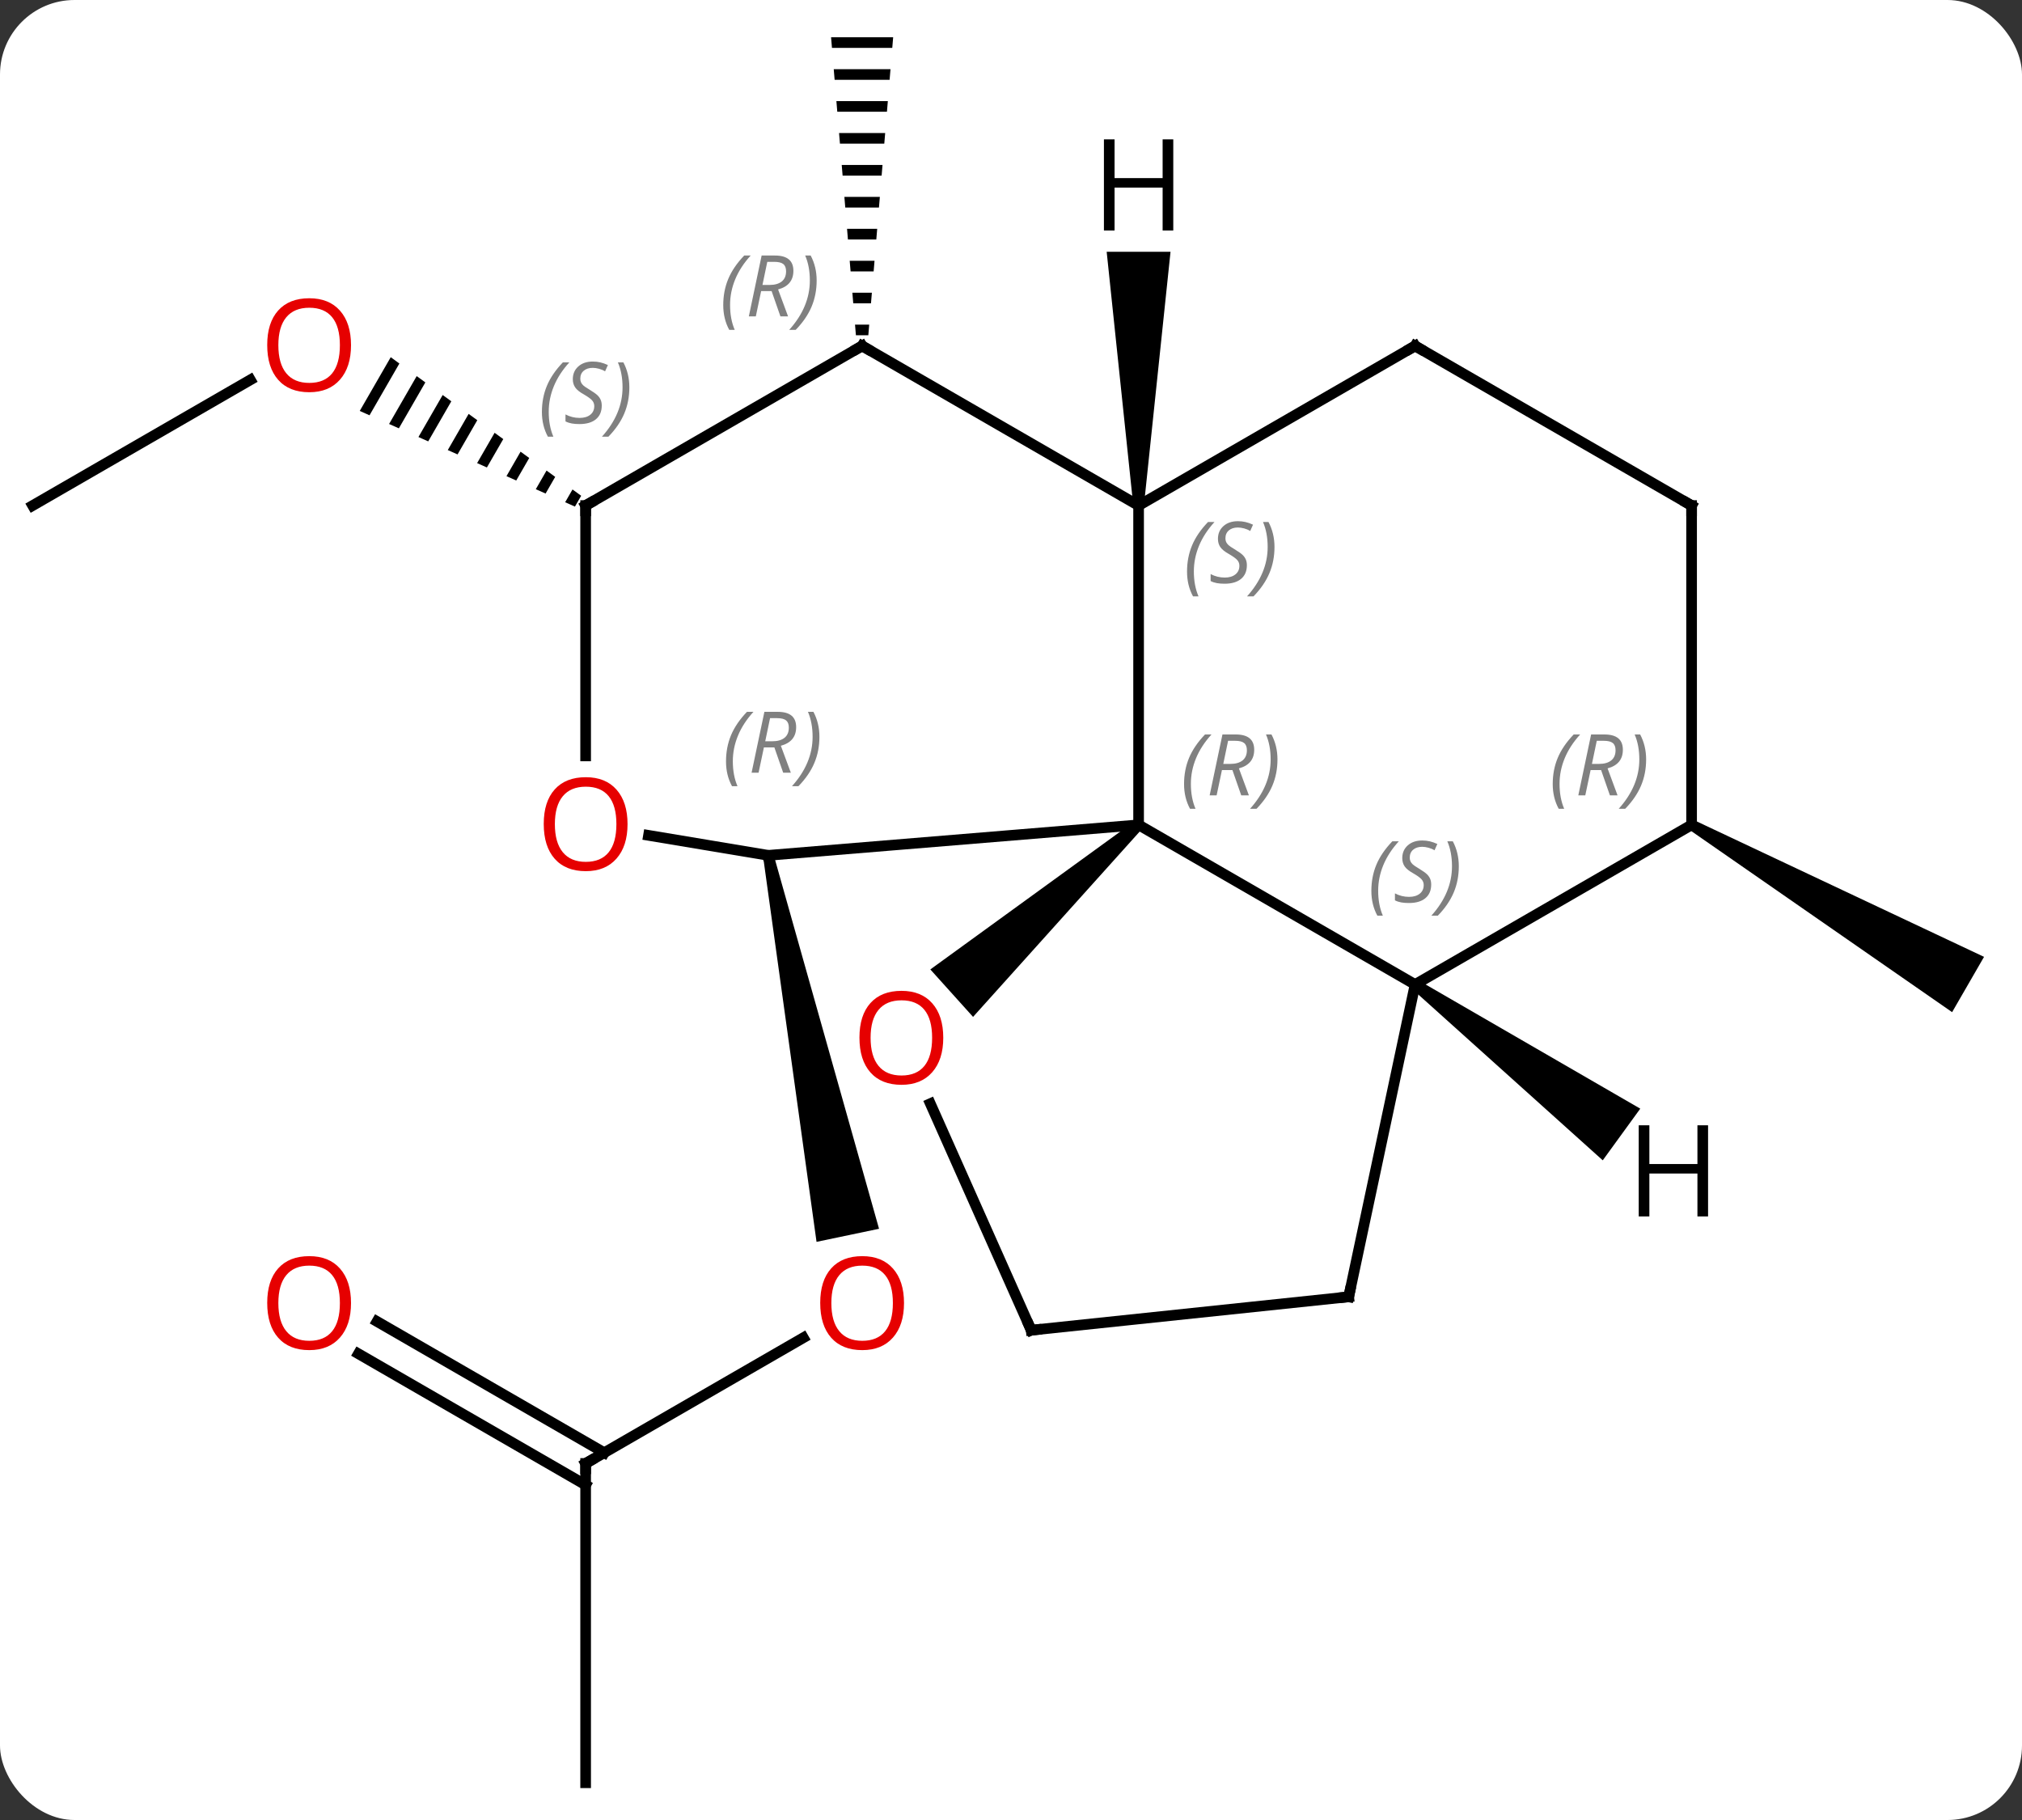 <svg width="190" viewBox="0 0 190 171" style="fill-opacity:1; color-rendering:auto; color-interpolation:auto; text-rendering:auto; stroke:black; stroke-linecap:square; stroke-miterlimit:10; shape-rendering:auto; stroke-opacity:1; fill:black; stroke-dasharray:none; font-weight:normal; stroke-width:1; font-family:'Open Sans'; font-style:normal; stroke-linejoin:miter; font-size:12; stroke-dashoffset:0; image-rendering:auto;" height="171" class="cas-substance-image" xmlns:xlink="http://www.w3.org/1999/xlink" xmlns="http://www.w3.org/2000/svg"><rect x="0" y="0" width="190" height="171" fill="#333333" stroke="none"/><svg class="cas-substance-single-component"><rect y="0" x="0" width="190" stroke="none" ry="7" rx="7" height="171" fill="white" class="cas-substance-group"/><svg y="0" x="0" width="190" viewBox="0 0 190 171" style="fill:black;" height="171" class="cas-substance-single-component-image"><svg><g><g transform="translate(94,85)" style="text-rendering:geometricPrecision; color-rendering:optimizeQuality; color-interpolation:linearRGB; stroke-linecap:butt; image-rendering:optimizeQuality;"><line y2="52.5" y1="40.689" x2="-38.97" x1="-18.513" style="fill:none;"/><path style="stroke:none;" d="M-22.296 -4.533 L-21.318 -4.737 L-11.4 30.451 L-17.273 31.68 Z"/><line y2="82.5" y1="52.5" x2="-38.97" x1="-38.97" style="fill:none;"/><line y2="39.163" y1="51.49" x2="-58.572" x1="-37.22" style="fill:none;"/><line y2="42.194" y1="54.521" x2="-60.322" x1="-38.97" style="fill:none;"/><path style="stroke:none;" d="M-15.907 -81.5 L-15.823 -80.5 L-10.157 -80.5 L-10.073 -81.5 ZM-15.657 -78.5 L-15.573 -77.5 L-10.407 -77.5 L-10.323 -78.5 ZM-15.407 -75.5 L-15.323 -74.5 L-10.657 -74.5 L-10.573 -75.5 ZM-15.157 -72.5 L-15.073 -71.5 L-10.907 -71.5 L-10.823 -72.5 ZM-14.907 -69.5 L-14.823 -68.5 L-11.157 -68.5 L-11.073 -69.5 ZM-14.657 -66.5 L-14.573 -65.5 L-11.407 -65.5 L-11.323 -66.5 ZM-14.407 -63.5 L-14.323 -62.5 L-11.657 -62.5 L-11.573 -63.5 ZM-14.157 -60.5 L-14.073 -59.5 L-11.907 -59.5 L-11.823 -60.5 ZM-13.907 -57.5 L-13.823 -56.5 L-12.157 -56.5 L-12.073 -57.5 ZM-13.657 -54.5 L-13.573 -53.5 L-12.407 -53.5 L-12.323 -54.5 Z"/><path style="stroke:none;" d="M64.703 -7.067 L65.203 -7.933 L92.433 4.902 L89.433 10.098 Z"/><line y2="-37.5" y1="-49.311" x2="-90.933" x1="-70.476" style="fill:none;"/><path style="stroke:none;" d="M-57.285 -51.438 L-60.196 -46.39 L-60.196 -46.39 L-59.277 -45.981 L-59.277 -45.981 L-56.471 -50.846 L-56.471 -50.846 L-57.285 -51.438 ZM-54.845 -49.663 L-57.439 -45.164 L-57.439 -45.164 L-56.52 -44.756 L-56.52 -44.756 L-54.031 -49.071 L-54.031 -49.071 L-54.845 -49.663 ZM-52.404 -47.887 L-54.681 -43.939 L-54.681 -43.939 L-53.762 -43.53 L-53.762 -43.53 L-51.591 -47.296 L-51.591 -47.296 L-52.404 -47.887 ZM-49.964 -46.112 L-51.924 -42.713 L-51.924 -42.713 L-51.005 -42.305 L-51.005 -42.305 L-49.151 -45.52 L-49.151 -45.52 L-49.964 -46.112 ZM-47.524 -44.337 L-49.167 -41.488 L-49.167 -41.488 L-48.248 -41.079 L-46.71 -43.745 L-46.71 -43.745 L-47.524 -44.337 ZM-45.083 -42.562 L-46.409 -40.262 L-46.409 -40.262 L-45.49 -39.854 L-45.49 -39.854 L-44.27 -41.97 L-44.27 -41.97 L-45.083 -42.562 ZM-42.643 -40.787 L-43.652 -39.037 L-42.733 -38.628 L-42.733 -38.628 L-41.83 -40.195 L-42.643 -40.787 ZM-40.203 -39.011 L-40.895 -37.811 L-40.895 -37.811 L-39.976 -37.403 L-39.389 -38.42 L-40.203 -39.011 Z"/><line y2="-37.5" y1="-7.5" x2="12.99" x1="12.99" style="fill:none;"/><line y2="-4.635" y1="-7.5" x2="-21.807" x1="12.99" style="fill:none;"/><line y2="7.5" y1="-7.5" x2="38.97" x1="12.99" style="fill:none;"/><path style="stroke:none;" d="M12.655 -7.872 L13.325 -7.128 L-2.565 10.543 L-6.58 6.084 Z"/><line y2="-52.5" y1="-37.5" x2="-12.99" x1="12.99" style="fill:none;"/><line y2="-52.5" y1="-37.5" x2="38.97" x1="12.99" style="fill:none;"/><line y2="-6.513" y1="-4.635" x2="-33.06" x1="-21.807" style="fill:none;"/><line y2="-7.5" y1="7.5" x2="64.953" x1="38.97" style="fill:none;"/><line y2="36.843" y1="7.5" x2="32.733" x1="38.97" style="fill:none;"/><line y2="39.981" y1="18.693" x2="2.898" x1="-6.579" style="fill:none;"/><line y2="-37.5" y1="-52.5" x2="-38.97" x1="-12.99" style="fill:none;"/><line y2="-37.5" y1="-52.5" x2="64.953" x1="38.97" style="fill:none;"/><line y2="-37.5" y1="-13.977" x2="-38.97" x1="-38.97" style="fill:none;"/><line y2="-37.5" y1="-7.5" x2="64.953" x1="64.953" style="fill:none;"/><line y2="39.981" y1="36.843" x2="2.898" x1="32.733" style="fill:none;"/><path style="stroke:none;" d="M13.49 -37.5 L12.49 -37.5 L9.99 -61.344 L15.99 -61.344 Z"/><path style="stroke:none;" d="M38.676 7.904 L39.264 7.096 L60.13 19.165 L56.604 24.019 Z"/></g><g transform="translate(94,85)" style="fill:rgb(230,0,0); text-rendering:geometricPrecision; color-rendering:optimizeQuality; image-rendering:optimizeQuality; font-family:'Open Sans'; stroke:rgb(230,0,0); color-interpolation:linearRGB;"><path style="stroke:none;" d="M-9.053 37.43 Q-9.053 39.492 -10.092 40.672 Q-11.131 41.852 -12.974 41.852 Q-14.865 41.852 -15.896 40.688 Q-16.927 39.523 -16.927 37.414 Q-16.927 35.32 -15.896 34.172 Q-14.865 33.023 -12.974 33.023 Q-11.115 33.023 -10.084 34.195 Q-9.053 35.367 -9.053 37.43 ZM-15.881 37.43 Q-15.881 39.164 -15.138 40.07 Q-14.396 40.977 -12.974 40.977 Q-11.553 40.977 -10.826 40.078 Q-10.099 39.18 -10.099 37.43 Q-10.099 35.695 -10.826 34.805 Q-11.553 33.914 -12.974 33.914 Q-14.396 33.914 -15.138 34.812 Q-15.881 35.711 -15.881 37.43 Z"/></g><g transform="translate(94,85)" style="stroke-linecap:butt; text-rendering:geometricPrecision; color-rendering:optimizeQuality; image-rendering:optimizeQuality; font-family:'Open Sans'; color-interpolation:linearRGB; stroke-miterlimit:5;"><path style="fill:none;" d="M-38.537 52.25 L-38.97 52.5 L-38.97 53"/><path style="fill:rgb(230,0,0); stroke:none;" d="M-61.016 37.43 Q-61.016 39.492 -62.055 40.672 Q-63.094 41.852 -64.937 41.852 Q-66.828 41.852 -67.859 40.688 Q-68.891 39.523 -68.891 37.414 Q-68.891 35.32 -67.859 34.172 Q-66.828 33.023 -64.937 33.023 Q-63.078 33.023 -62.047 34.195 Q-61.016 35.367 -61.016 37.43 ZM-67.844 37.43 Q-67.844 39.164 -67.101 40.07 Q-66.359 40.977 -64.937 40.977 Q-63.516 40.977 -62.789 40.078 Q-62.062 39.18 -62.062 37.43 Q-62.062 35.695 -62.789 34.805 Q-63.516 33.914 -64.937 33.914 Q-66.359 33.914 -67.101 34.812 Q-67.844 35.711 -67.844 37.43 Z"/><path style="fill:rgb(230,0,0); stroke:none;" d="M-61.016 -52.57 Q-61.016 -50.508 -62.055 -49.328 Q-63.094 -48.148 -64.937 -48.148 Q-66.828 -48.148 -67.859 -49.312 Q-68.891 -50.477 -68.891 -52.586 Q-68.891 -54.68 -67.859 -55.828 Q-66.828 -56.977 -64.937 -56.977 Q-63.078 -56.977 -62.047 -55.805 Q-61.016 -54.633 -61.016 -52.57 ZM-67.844 -52.57 Q-67.844 -50.836 -67.101 -49.93 Q-66.359 -49.023 -64.937 -49.023 Q-63.516 -49.023 -62.789 -49.922 Q-62.062 -50.82 -62.062 -52.57 Q-62.062 -54.305 -62.789 -55.195 Q-63.516 -56.086 -64.937 -56.086 Q-66.359 -56.086 -67.101 -55.188 Q-67.844 -54.289 -67.844 -52.57 Z"/></g><g transform="translate(94,85)" style="stroke-linecap:butt; font-size:8.4px; fill:gray; text-rendering:geometricPrecision; image-rendering:optimizeQuality; color-rendering:optimizeQuality; font-family:'Open Sans'; font-style:italic; stroke:gray; color-interpolation:linearRGB; stroke-miterlimit:5;"><path style="stroke:none;" d="M17.262 -11.336 Q17.262 -12.664 17.73 -13.789 Q18.199 -14.914 19.23 -15.992 L19.84 -15.992 Q18.871 -14.93 18.387 -13.758 Q17.902 -12.586 17.902 -11.351 Q17.902 -10.023 18.34 -9.008 L17.824 -9.008 Q17.262 -10.039 17.262 -11.336 ZM20.822 -12.648 L20.322 -10.273 L19.666 -10.273 L20.869 -15.992 L22.119 -15.992 Q23.853 -15.992 23.853 -14.555 Q23.853 -13.195 22.416 -12.805 L23.353 -10.273 L22.634 -10.273 L21.806 -12.648 L20.822 -12.648 ZM21.4 -15.398 Q21.009 -13.476 20.947 -13.226 L21.603 -13.226 Q22.353 -13.226 22.759 -13.555 Q23.166 -13.883 23.166 -14.508 Q23.166 -14.976 22.908 -15.187 Q22.65 -15.398 22.056 -15.398 L21.4 -15.398 ZM26.039 -13.648 Q26.039 -12.32 25.562 -11.187 Q25.086 -10.055 24.07 -9.008 L23.461 -9.008 Q25.398 -11.164 25.398 -13.648 Q25.398 -14.976 24.961 -15.992 L25.476 -15.992 Q26.039 -14.93 26.039 -13.648 Z"/><path style="stroke:none;" d="M17.542 -31.297 Q17.542 -32.625 18.011 -33.75 Q18.479 -34.875 19.511 -35.953 L20.12 -35.953 Q19.151 -34.891 18.667 -33.719 Q18.182 -32.547 18.182 -31.313 Q18.182 -29.984 18.62 -28.969 L18.104 -28.969 Q17.542 -30 17.542 -31.297 ZM23.164 -31.891 Q23.164 -31.063 22.617 -30.609 Q22.071 -30.156 21.071 -30.156 Q20.664 -30.156 20.352 -30.211 Q20.039 -30.266 19.758 -30.406 L19.758 -31.063 Q20.383 -30.734 21.086 -30.734 Q21.711 -30.734 22.086 -31.031 Q22.461 -31.328 22.461 -31.844 Q22.461 -32.156 22.258 -32.383 Q22.055 -32.609 21.492 -32.938 Q20.899 -33.266 20.672 -33.594 Q20.446 -33.922 20.446 -34.375 Q20.446 -35.109 20.961 -35.57 Q21.477 -36.031 22.321 -36.031 Q22.696 -36.031 23.032 -35.953 Q23.367 -35.875 23.742 -35.703 L23.477 -35.109 Q23.227 -35.266 22.907 -35.352 Q22.586 -35.438 22.321 -35.438 Q21.789 -35.438 21.469 -35.164 Q21.149 -34.891 21.149 -34.422 Q21.149 -34.219 21.219 -34.07 Q21.289 -33.922 21.43 -33.789 Q21.571 -33.656 21.992 -33.406 Q22.555 -33.063 22.758 -32.867 Q22.961 -32.672 23.063 -32.438 Q23.164 -32.203 23.164 -31.891 ZM25.759 -33.609 Q25.759 -32.281 25.282 -31.148 Q24.806 -30.016 23.79 -28.969 L23.181 -28.969 Q25.118 -31.125 25.118 -33.609 Q25.118 -34.938 24.681 -35.953 L25.196 -35.953 Q25.759 -34.891 25.759 -33.609 Z"/><path style="stroke:none;" d="M-25.779 -13.462 Q-25.779 -14.79 -25.311 -15.915 Q-24.842 -17.04 -23.811 -18.119 L-23.201 -18.119 Q-24.17 -17.056 -24.654 -15.884 Q-25.139 -14.712 -25.139 -13.478 Q-25.139 -12.15 -24.701 -11.134 L-25.217 -11.134 Q-25.779 -12.165 -25.779 -13.462 ZM-22.219 -14.775 L-22.719 -12.4 L-23.376 -12.4 L-22.173 -18.119 L-20.923 -18.119 Q-19.188 -18.119 -19.188 -16.681 Q-19.188 -15.322 -20.626 -14.931 L-19.688 -12.4 L-20.407 -12.4 L-21.235 -14.775 L-22.219 -14.775 ZM-21.641 -17.525 Q-22.032 -15.603 -22.094 -15.353 L-21.438 -15.353 Q-20.688 -15.353 -20.282 -15.681 Q-19.876 -16.009 -19.876 -16.634 Q-19.876 -17.103 -20.134 -17.314 Q-20.391 -17.525 -20.985 -17.525 L-21.641 -17.525 ZM-17.002 -15.775 Q-17.002 -14.447 -17.479 -13.314 Q-17.955 -12.181 -18.971 -11.134 L-19.58 -11.134 Q-17.643 -13.29 -17.643 -15.775 Q-17.643 -17.103 -18.08 -18.119 L-17.565 -18.119 Q-17.002 -17.056 -17.002 -15.775 Z"/><path style="stroke:none;" d="M34.862 -1.297 Q34.862 -2.625 35.331 -3.75 Q35.799 -4.875 36.831 -5.953 L37.44 -5.953 Q36.471 -4.891 35.987 -3.719 Q35.502 -2.547 35.502 -1.312 Q35.502 0.016 35.94 1.031 L35.424 1.031 Q34.862 0 34.862 -1.297 ZM40.484 -1.891 Q40.484 -1.062 39.937 -0.609 Q39.391 -0.156 38.391 -0.156 Q37.984 -0.156 37.672 -0.211 Q37.359 -0.266 37.078 -0.406 L37.078 -1.062 Q37.703 -0.734 38.406 -0.734 Q39.031 -0.734 39.406 -1.031 Q39.781 -1.328 39.781 -1.844 Q39.781 -2.156 39.578 -2.383 Q39.375 -2.609 38.812 -2.938 Q38.219 -3.266 37.992 -3.594 Q37.766 -3.922 37.766 -4.375 Q37.766 -5.109 38.281 -5.57 Q38.797 -6.031 39.641 -6.031 Q40.016 -6.031 40.352 -5.953 Q40.687 -5.875 41.062 -5.703 L40.797 -5.109 Q40.547 -5.266 40.227 -5.352 Q39.906 -5.438 39.641 -5.438 Q39.109 -5.438 38.789 -5.164 Q38.469 -4.891 38.469 -4.422 Q38.469 -4.219 38.539 -4.07 Q38.609 -3.922 38.75 -3.789 Q38.891 -3.656 39.312 -3.406 Q39.875 -3.062 40.078 -2.867 Q40.281 -2.672 40.383 -2.438 Q40.484 -2.203 40.484 -1.891 ZM43.079 -3.609 Q43.079 -2.281 42.602 -1.148 Q42.126 -0.016 41.11 1.031 L40.501 1.031 Q42.438 -1.125 42.438 -3.609 Q42.438 -4.938 42.001 -5.953 L42.516 -5.953 Q43.079 -4.891 43.079 -3.609 Z"/></g><g transform="translate(94,85)" style="stroke-linecap:butt; fill:rgb(230,0,0); text-rendering:geometricPrecision; color-rendering:optimizeQuality; image-rendering:optimizeQuality; font-family:'Open Sans'; stroke:rgb(230,0,0); color-interpolation:linearRGB; stroke-miterlimit:5;"><path style="stroke:none;" d="M-5.365 12.503 Q-5.365 14.565 -6.405 15.745 Q-7.444 16.925 -9.287 16.925 Q-11.178 16.925 -12.209 15.761 Q-13.241 14.596 -13.241 12.487 Q-13.241 10.393 -12.209 9.245 Q-11.178 8.096 -9.287 8.096 Q-7.428 8.096 -6.397 9.268 Q-5.365 10.44 -5.365 12.503 ZM-12.194 12.503 Q-12.194 14.237 -11.451 15.143 Q-10.709 16.05 -9.287 16.05 Q-7.865 16.05 -7.139 15.151 Q-6.412 14.253 -6.412 12.503 Q-6.412 10.768 -7.139 9.878 Q-7.865 8.987 -9.287 8.987 Q-10.709 8.987 -11.451 9.886 Q-12.194 10.784 -12.194 12.503 Z"/><path style="fill:none; stroke:black;" d="M-12.557 -52.25 L-12.99 -52.5 L-13.423 -52.25"/></g><g transform="translate(94,85)" style="stroke-linecap:butt; font-size:8.4px; fill:gray; text-rendering:geometricPrecision; image-rendering:optimizeQuality; color-rendering:optimizeQuality; font-family:'Open Sans'; font-style:italic; stroke:gray; color-interpolation:linearRGB; stroke-miterlimit:5;"><path style="stroke:none;" d="M-26.039 -56.336 Q-26.039 -57.664 -25.57 -58.789 Q-25.101 -59.914 -24.07 -60.992 L-23.461 -60.992 Q-24.43 -59.93 -24.914 -58.758 Q-25.398 -57.586 -25.398 -56.352 Q-25.398 -55.023 -24.961 -54.008 L-25.476 -54.008 Q-26.039 -55.039 -26.039 -56.336 ZM-22.479 -57.648 L-22.979 -55.273 L-23.635 -55.273 L-22.432 -60.992 L-21.182 -60.992 Q-19.448 -60.992 -19.448 -59.555 Q-19.448 -58.195 -20.885 -57.805 L-19.948 -55.273 L-20.666 -55.273 L-21.494 -57.648 L-22.479 -57.648 ZM-21.901 -60.398 Q-22.291 -58.477 -22.354 -58.227 L-21.698 -58.227 Q-20.948 -58.227 -20.541 -58.555 Q-20.135 -58.883 -20.135 -59.508 Q-20.135 -59.977 -20.393 -60.188 Q-20.651 -60.398 -21.244 -60.398 L-21.901 -60.398 ZM-17.262 -58.648 Q-17.262 -57.32 -17.738 -56.188 Q-18.215 -55.055 -19.23 -54.008 L-19.84 -54.008 Q-17.902 -56.164 -17.902 -58.648 Q-17.902 -59.977 -18.34 -60.992 L-17.824 -60.992 Q-17.262 -59.93 -17.262 -58.648 Z"/><path style="fill:none; stroke:black;" d="M38.537 -52.25 L38.97 -52.5 L39.403 -52.25"/></g><g transform="translate(94,85)" style="stroke-linecap:butt; fill:rgb(230,0,0); text-rendering:geometricPrecision; color-rendering:optimizeQuality; image-rendering:optimizeQuality; font-family:'Open Sans'; stroke:rgb(230,0,0); color-interpolation:linearRGB; stroke-miterlimit:5;"><path style="stroke:none;" d="M-35.032 -7.57 Q-35.032 -5.508 -36.072 -4.328 Q-37.111 -3.148 -38.954 -3.148 Q-40.845 -3.148 -41.876 -4.312 Q-42.907 -5.477 -42.907 -7.586 Q-42.907 -9.68 -41.876 -10.828 Q-40.845 -11.977 -38.954 -11.977 Q-37.095 -11.977 -36.064 -10.805 Q-35.032 -9.633 -35.032 -7.57 ZM-41.861 -7.57 Q-41.861 -5.836 -41.118 -4.93 Q-40.376 -4.023 -38.954 -4.023 Q-37.532 -4.023 -36.806 -4.922 Q-36.079 -5.82 -36.079 -7.57 Q-36.079 -9.305 -36.806 -10.195 Q-37.532 -11.086 -38.954 -11.086 Q-40.376 -11.086 -41.118 -10.188 Q-41.861 -9.289 -41.861 -7.57 Z"/></g><g transform="translate(94,85)" style="stroke-linecap:butt; font-size:8.4px; fill:gray; text-rendering:geometricPrecision; image-rendering:optimizeQuality; color-rendering:optimizeQuality; font-family:'Open Sans'; font-style:italic; stroke:gray; color-interpolation:linearRGB; stroke-miterlimit:5;"><path style="stroke:none;" d="M51.904 -11.336 Q51.904 -12.664 52.373 -13.789 Q52.842 -14.914 53.873 -15.992 L54.482 -15.992 Q53.513 -14.93 53.029 -13.758 Q52.545 -12.586 52.545 -11.351 Q52.545 -10.023 52.982 -9.008 L52.467 -9.008 Q51.904 -10.039 51.904 -11.336 ZM55.464 -12.648 L54.964 -10.273 L54.308 -10.273 L55.511 -15.992 L56.761 -15.992 Q58.495 -15.992 58.495 -14.555 Q58.495 -13.195 57.058 -12.805 L57.995 -10.273 L57.277 -10.273 L56.449 -12.648 L55.464 -12.648 ZM56.042 -15.398 Q55.652 -13.476 55.589 -13.226 L56.245 -13.226 Q56.995 -13.226 57.402 -13.555 Q57.808 -13.883 57.808 -14.508 Q57.808 -14.976 57.55 -15.187 Q57.292 -15.398 56.699 -15.398 L56.042 -15.398 ZM60.681 -13.648 Q60.681 -12.32 60.205 -11.187 Q59.728 -10.055 58.713 -9.008 L58.103 -9.008 Q60.041 -11.164 60.041 -13.648 Q60.041 -14.976 59.603 -15.992 L60.119 -15.992 Q60.681 -14.93 60.681 -13.648 Z"/><path style="fill:none; stroke:black;" d="M32.837 36.354 L32.733 36.843 L32.236 36.895"/><path style="fill:none; stroke:black;" d="M2.695 39.524 L2.898 39.981 L3.395 39.929"/><path style="fill:none; stroke:black;" d="M-38.537 -37.75 L-38.97 -37.5 L-38.97 -37"/><path style="stroke:none;" d="M-43.079 -46.297 Q-43.079 -47.625 -42.61 -48.75 Q-42.141 -49.875 -41.11 -50.953 L-40.501 -50.953 Q-41.469 -49.891 -41.954 -48.719 Q-42.438 -47.547 -42.438 -46.312 Q-42.438 -44.984 -42.001 -43.969 L-42.516 -43.969 Q-43.079 -45 -43.079 -46.297 ZM-37.456 -46.891 Q-37.456 -46.062 -38.003 -45.609 Q-38.55 -45.156 -39.55 -45.156 Q-39.956 -45.156 -40.269 -45.211 Q-40.581 -45.266 -40.862 -45.406 L-40.862 -46.062 Q-40.237 -45.734 -39.534 -45.734 Q-38.909 -45.734 -38.534 -46.031 Q-38.159 -46.328 -38.159 -46.844 Q-38.159 -47.156 -38.362 -47.383 Q-38.566 -47.609 -39.128 -47.938 Q-39.722 -48.266 -39.948 -48.594 Q-40.175 -48.922 -40.175 -49.375 Q-40.175 -50.109 -39.659 -50.57 Q-39.144 -51.031 -38.3 -51.031 Q-37.925 -51.031 -37.589 -50.953 Q-37.253 -50.875 -36.878 -50.703 L-37.144 -50.109 Q-37.394 -50.266 -37.714 -50.352 Q-38.034 -50.438 -38.3 -50.438 Q-38.831 -50.438 -39.151 -50.164 Q-39.472 -49.891 -39.472 -49.422 Q-39.472 -49.219 -39.401 -49.07 Q-39.331 -48.922 -39.191 -48.789 Q-39.05 -48.656 -38.628 -48.406 Q-38.066 -48.062 -37.862 -47.867 Q-37.659 -47.672 -37.558 -47.438 Q-37.456 -47.203 -37.456 -46.891 ZM-34.862 -48.609 Q-34.862 -47.281 -35.338 -46.148 Q-35.815 -45.016 -36.831 -43.969 L-37.44 -43.969 Q-35.502 -46.125 -35.502 -48.609 Q-35.502 -49.938 -35.94 -50.953 L-35.424 -50.953 Q-34.862 -49.891 -34.862 -48.609 Z"/><path style="fill:none; stroke:black;" d="M64.52 -37.75 L64.953 -37.5 L64.953 -37"/></g><g transform="translate(94,85)" style="stroke-linecap:butt; text-rendering:geometricPrecision; color-rendering:optimizeQuality; image-rendering:optimizeQuality; font-family:'Open Sans'; color-interpolation:linearRGB; stroke-miterlimit:5;"><path style="stroke:none;" d="M16.248 -63.344 L15.248 -63.344 L15.248 -67.375 L10.732 -67.375 L10.732 -63.344 L9.732 -63.344 L9.732 -71.906 L10.732 -71.906 L10.732 -68.266 L15.248 -68.266 L15.248 -71.906 L16.248 -71.906 L16.248 -63.344 Z"/><path style="stroke:none;" d="M66.501 29.29 L65.501 29.29 L65.501 25.259 L60.985 25.259 L60.985 29.29 L59.985 29.29 L59.985 20.728 L60.985 20.728 L60.985 24.368 L65.501 24.368 L65.501 20.728 L66.501 20.728 L66.501 29.29 Z"/></g></g></svg></svg></svg></svg>